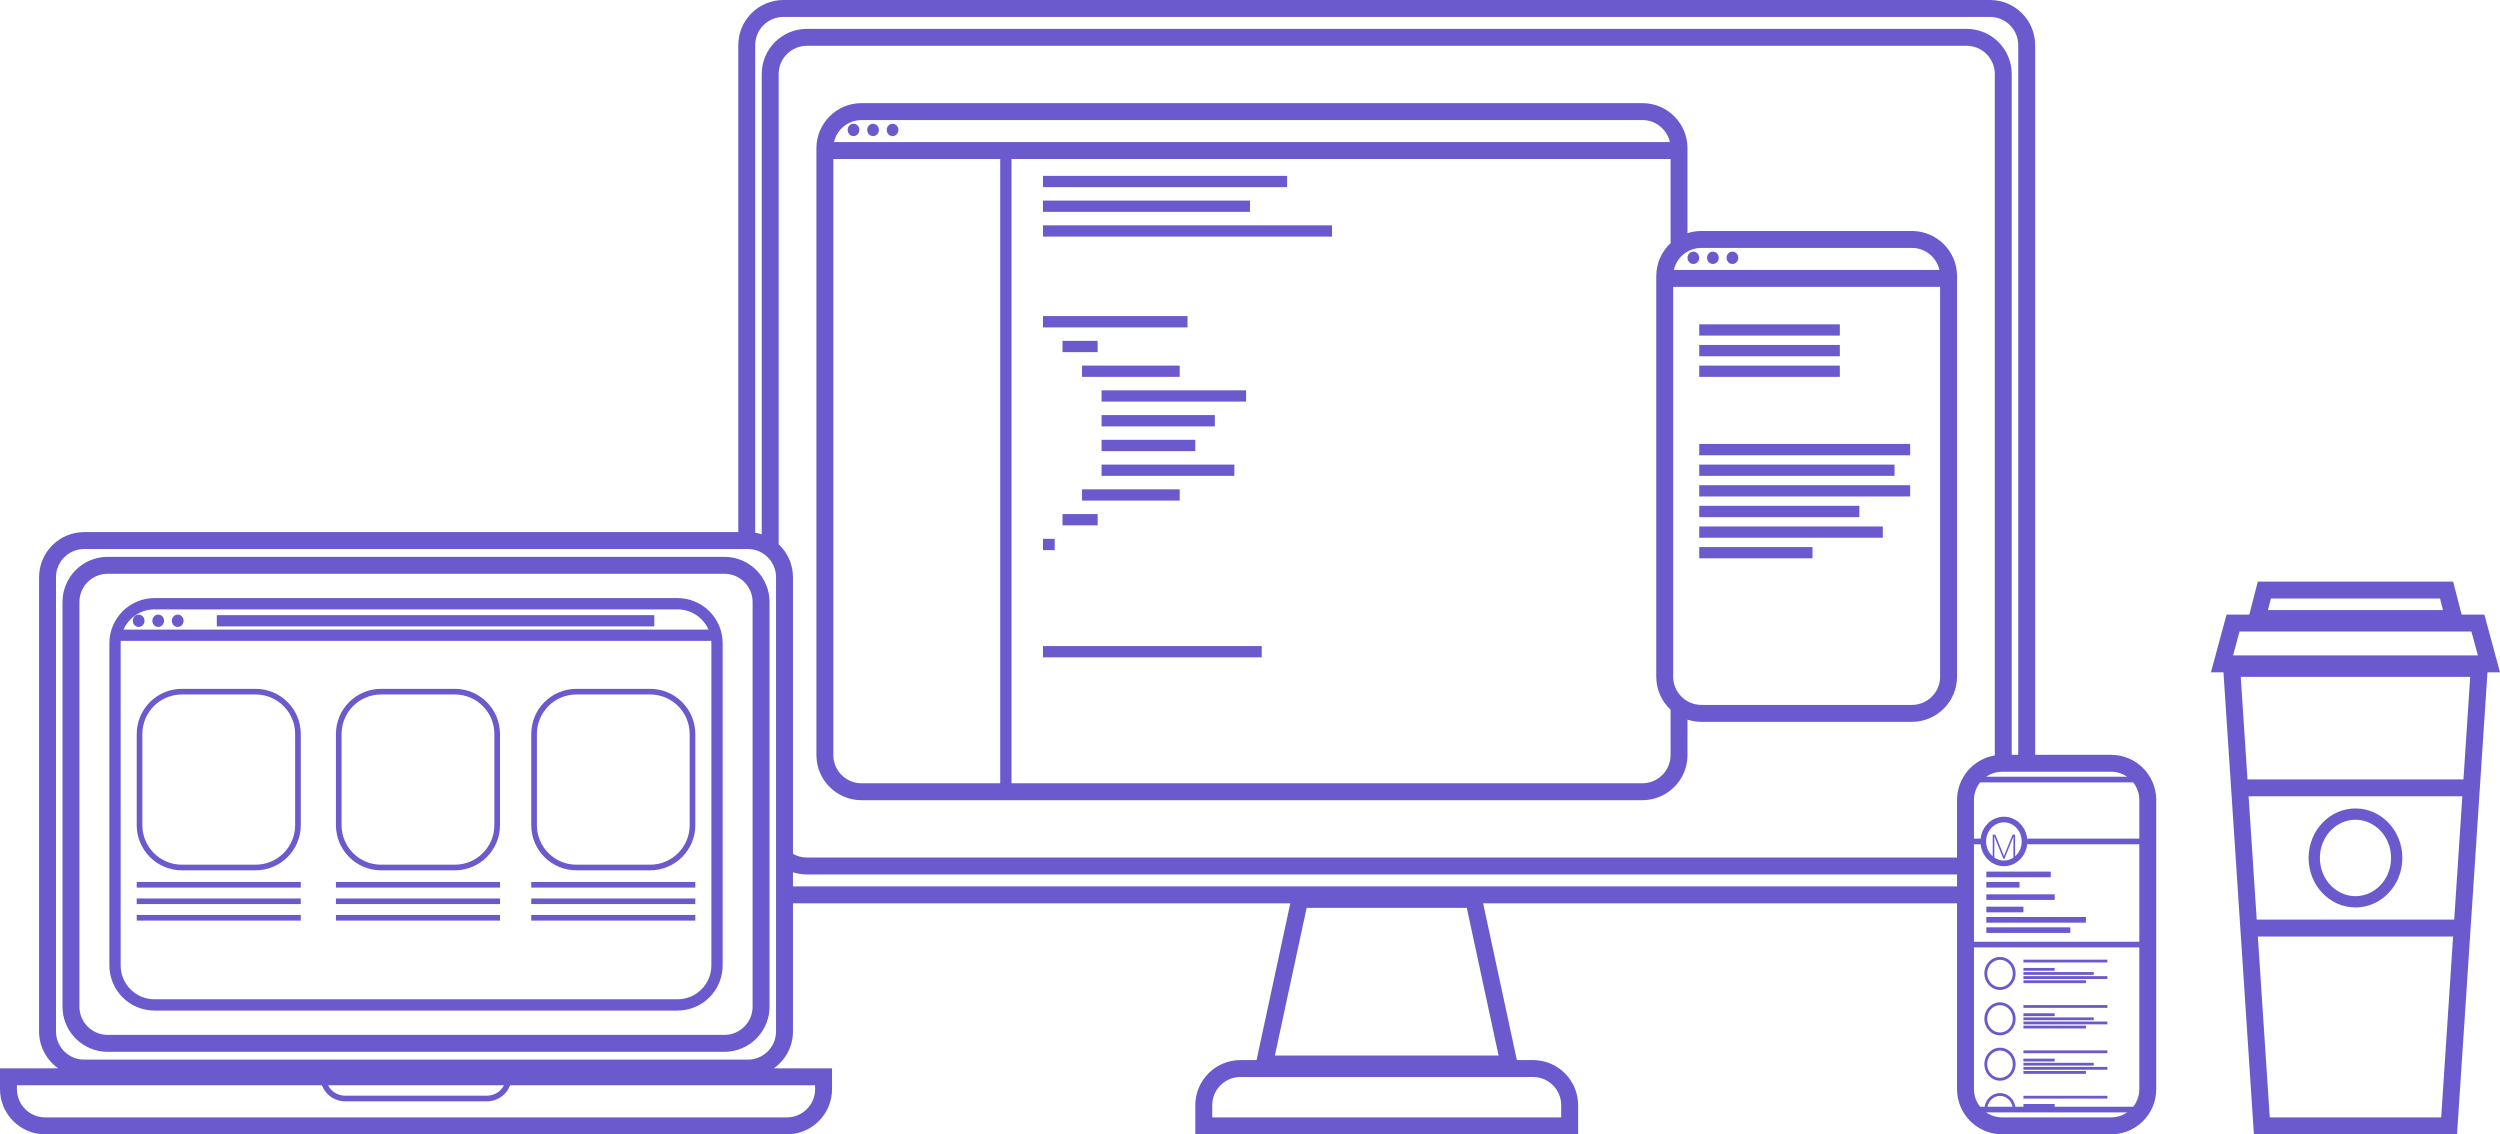 <svg width="443" height="201" viewBox="0 0 443 201" fill="none" xmlns="http://www.w3.org/2000/svg">
<path fill-rule="evenodd" clip-rule="evenodd" d="M352.63 3H138.823C136.062 3 133.823 5.239 133.823 8V94.394C134.218 94.459 134.603 94.553 134.977 94.673V13.116C134.977 8.698 138.558 5.116 142.977 5.116H348.477C352.895 5.116 356.477 8.698 356.477 13.116V133.756H357.63V8C357.63 5.239 355.391 3 352.63 3ZM360.63 133.756V8C360.63 3.582 357.048 0 352.63 0H138.823C134.405 0 130.823 3.582 130.823 8V94.287H14.922C10.504 94.287 6.922 97.869 6.922 102.287V182.767C6.922 185.468 8.261 187.857 10.311 189.305H3H0V192.305V193C0 197.418 3.582 201 8 201H139.436C143.854 201 147.436 197.418 147.436 193V192.305V189.305H144.436H137.125C139.175 187.857 140.514 185.468 140.514 182.767V160.069H228.642L222.838 187.036L222.664 187.844H219.809C215.391 187.844 211.809 191.425 211.809 195.844V198V201H214.809H276.644H279.644V198V195.844C279.644 191.425 276.062 187.844 271.644 187.844H268.789L268.615 187.036L262.811 160.069H346.786V193C346.786 197.418 350.368 201 354.786 201H374.087C378.506 201 382.087 197.418 382.087 193V141.756C382.087 137.338 378.506 133.756 374.087 133.756H360.63ZM346.786 157.069V154.953H142.977C142.117 154.953 141.29 154.817 140.514 154.567V157.069H346.786ZM346.786 151.953V141.756C346.786 137.784 349.681 134.488 353.477 133.863V13.116C353.477 10.355 351.238 8.116 348.477 8.116H142.977C140.215 8.116 137.977 10.355 137.977 13.116V96.442C139.538 97.903 140.514 99.981 140.514 102.287V151.305C141.241 151.717 142.081 151.953 142.977 151.953H346.786ZM58.128 192.305H89.308C88.748 193.402 87.607 194.153 86.291 194.153H61.145C59.829 194.153 58.688 193.402 58.128 192.305ZM57.037 192.305C57.66 193.969 59.264 195.153 61.145 195.153H86.291C88.172 195.153 89.776 193.969 90.399 192.305H144.436V193C144.436 195.761 142.197 198 139.436 198H8C5.239 198 3 195.761 3 193V192.305H57.037ZM271.644 190.844H219.809C217.048 190.844 214.809 193.082 214.809 195.844V198H276.644V195.844C276.644 193.082 274.405 190.844 271.644 190.844ZM225.907 187.036L231.537 160.876H259.916L265.547 187.036H225.907ZM152.667 21.273H291.025C293.41 21.273 295.406 22.943 295.905 25.178H147.787C148.286 22.943 150.282 21.273 152.667 21.273ZM296.025 43.086V28.178H179.238V138.796H291.025C293.786 138.796 296.025 136.558 296.025 133.796V125.754C294.464 124.294 293.488 122.215 293.488 119.909V48.931C293.488 46.624 294.464 44.546 296.025 43.086ZM299.025 41.317V26.273C299.025 21.854 295.443 18.273 291.025 18.273H152.667C148.249 18.273 144.667 21.854 144.667 26.273V133.796C144.667 138.215 148.249 141.796 152.667 141.796H291.025C295.443 141.796 299.025 138.215 299.025 133.796V127.523C299.801 127.774 300.628 127.909 301.488 127.909H338.786C343.204 127.909 346.786 124.327 346.786 119.909V48.931C346.786 44.513 343.204 40.931 338.786 40.931H301.488C300.628 40.931 299.801 41.066 299.025 41.317ZM177.238 138.796V28.178H147.667V133.796C147.667 136.558 149.906 138.796 152.667 138.796H177.238ZM151.243 24.12C151.816 24.12 152.281 23.629 152.281 23.024C152.281 22.418 151.816 21.927 151.243 21.927C150.67 21.927 150.205 22.418 150.205 23.024C150.205 23.629 150.67 24.12 151.243 24.12ZM159.203 23.024C159.203 23.629 158.738 24.12 158.165 24.12C157.591 24.12 157.127 23.629 157.127 23.024C157.127 22.418 157.591 21.927 158.165 21.927C158.738 21.927 159.203 22.418 159.203 23.024ZM154.704 24.12C155.277 24.12 155.742 23.629 155.742 23.024C155.742 22.418 155.277 21.927 154.704 21.927C154.13 21.927 153.666 22.418 153.666 23.024C153.666 23.629 154.13 24.12 154.704 24.12ZM228.076 33.16H184.814V31.16H228.076V33.16ZM184.814 41.931H236.036V39.931H184.814V41.931ZM223.577 116.484H184.814V114.484H223.577V116.484ZM184.814 37.545H221.5V35.545H184.814V37.545ZM210.425 58.011H184.814V56.011H210.425V58.011ZM195.197 71.167H220.808V69.167H195.197V71.167ZM215.27 75.553H195.197V73.553H215.27V75.553ZM195.197 84.324H218.731V82.324H195.197V84.324ZM211.809 79.938H195.197V77.938H211.809V79.938ZM191.736 66.782H209.041V64.782H191.736V66.782ZM209.041 88.709H191.736V86.709H209.041V88.709ZM188.275 62.396H194.505V60.396H188.275V62.396ZM194.505 93.094H188.275V91.094H194.505V93.094ZM184.814 97.48H186.891V95.48H184.814V97.48ZM301.102 45.682C301.102 46.287 300.637 46.778 300.063 46.778C299.49 46.778 299.025 46.287 299.025 45.682C299.025 45.076 299.49 44.586 300.063 44.586C300.637 44.586 301.102 45.076 301.102 45.682ZM306.985 46.778C307.559 46.778 308.023 46.287 308.023 45.682C308.023 45.076 307.559 44.586 306.985 44.586C306.412 44.586 305.947 45.076 305.947 45.682C305.947 46.287 306.412 46.778 306.985 46.778ZM304.562 45.682C304.562 46.287 304.098 46.778 303.524 46.778C302.951 46.778 302.486 46.287 302.486 45.682C302.486 45.076 302.951 44.586 303.524 44.586C304.098 44.586 304.562 45.076 304.562 45.682ZM301.488 43.931H338.786C341.171 43.931 343.167 45.601 343.666 47.836H296.608C297.107 45.601 299.102 43.931 301.488 43.931ZM296.488 50.836H343.786V119.909C343.786 122.671 341.547 124.909 338.786 124.909H301.488C298.726 124.909 296.488 122.671 296.488 119.909V50.836ZM301.102 59.473H326.02V57.473H301.102V59.473ZM338.48 80.669H301.102V78.669H338.48V80.669ZM301.102 84.324H335.711V82.324H301.102V84.324ZM333.634 95.287H301.102V93.287H333.634V95.287ZM301.102 98.942H321.175V96.942H301.102V98.942ZM338.48 87.978H301.102V85.978H338.48V87.978ZM301.102 91.633H329.481V89.633H301.102V91.633ZM326.02 66.782H301.102V64.782H326.02V66.782ZM301.102 63.127H326.02V61.127H301.102V63.127ZM132.514 97.287H14.922C12.161 97.287 9.922 99.526 9.922 102.287V182.767C9.922 185.529 12.161 187.767 14.922 187.767H132.514C135.275 187.767 137.514 185.529 137.514 182.767V102.287C137.514 99.526 135.275 97.287 132.514 97.287ZM19.075 101.673H128.361C131.122 101.673 133.361 103.911 133.361 106.673V178.382C133.361 181.143 131.122 183.382 128.361 183.382H19.075C16.314 183.382 14.075 181.143 14.075 178.382V106.673C14.075 103.911 16.314 101.673 19.075 101.673ZM11.075 106.673C11.075 102.254 14.657 98.673 19.075 98.673H128.361C132.779 98.673 136.361 102.254 136.361 106.673V178.382C136.361 182.8 132.779 186.382 128.361 186.382H19.075C14.657 186.382 11.075 182.8 11.075 178.382V106.673ZM120.055 107.982H27.381C24.929 107.982 22.821 109.453 21.89 111.56H125.546C124.615 109.453 122.507 107.982 120.055 107.982ZM126.04 113.56H21.396C21.386 113.699 21.381 113.84 21.381 113.982V171.073C21.381 174.386 24.067 177.073 27.381 177.073H120.055C123.368 177.073 126.055 174.386 126.055 171.073V113.982C126.055 113.84 126.05 113.699 126.04 113.56ZM27.381 105.982C22.963 105.982 19.381 109.564 19.381 113.982V171.073C19.381 175.491 22.963 179.073 27.381 179.073H120.055C124.473 179.073 128.055 175.491 128.055 171.073V113.982C128.055 109.564 124.473 105.982 120.055 105.982H27.381ZM24.573 111.098C25.146 111.098 25.611 110.607 25.611 110.002C25.611 109.396 25.146 108.905 24.573 108.905C23.999 108.905 23.534 109.396 23.534 110.002C23.534 110.607 23.999 111.098 24.573 111.098ZM32.533 110.002C32.533 110.607 32.068 111.098 31.494 111.098C30.921 111.098 30.456 110.607 30.456 110.002C30.456 109.396 30.921 108.905 31.494 108.905C32.068 108.905 32.533 109.396 32.533 110.002ZM28.034 111.098C28.607 111.098 29.072 110.607 29.072 110.002C29.072 109.396 28.607 108.905 28.034 108.905C27.46 108.905 26.995 109.396 26.995 110.002C26.995 110.607 27.46 111.098 28.034 111.098ZM38.416 111.002H115.941V109.002H38.416V111.002ZM45.298 123.062H32.227C28.361 123.062 25.227 126.196 25.227 130.062V146.222C25.227 150.088 28.361 153.222 32.227 153.222H45.298C49.164 153.222 52.298 150.088 52.298 146.222V130.062C52.298 126.196 49.164 123.062 45.298 123.062ZM32.227 122.062C27.808 122.062 24.227 125.644 24.227 130.062V146.222C24.227 150.64 27.808 154.222 32.227 154.222H45.298C49.717 154.222 53.298 150.64 53.298 146.222V130.062C53.298 125.644 49.717 122.062 45.298 122.062H32.227ZM24.227 157.28H53.298V156.28H24.227V157.28ZM24.227 160.204H53.298V159.204H24.227V160.204ZM24.227 163.127H53.298V162.127H24.227V163.127ZM80.6 123.062H67.528C63.662 123.062 60.528 126.196 60.528 130.062V146.222C60.528 150.088 63.662 153.222 67.528 153.222H80.6C84.466 153.222 87.6 150.088 87.6 146.222V130.062C87.6 126.196 84.466 123.062 80.6 123.062ZM67.528 122.062C63.11 122.062 59.528 125.644 59.528 130.062V146.222C59.528 150.64 63.11 154.222 67.528 154.222H80.6C85.018 154.222 88.6 150.64 88.6 146.222V130.062C88.6 125.644 85.018 122.062 80.6 122.062H67.528ZM59.528 157.28H88.6V156.28H59.528V157.28ZM59.528 160.204H88.6V159.204H59.528V160.204ZM59.528 163.127H88.6V162.127H59.528V163.127ZM115.209 123.062H102.138C98.272 123.062 95.138 126.196 95.138 130.062V146.222C95.138 150.088 98.272 153.222 102.138 153.222H115.209C119.075 153.222 122.209 150.088 122.209 146.222V130.062C122.209 126.196 119.075 123.062 115.209 123.062ZM102.138 122.062C97.719 122.062 94.138 125.644 94.138 130.062V146.222C94.138 150.64 97.719 154.222 102.138 154.222H115.209C119.628 154.222 123.209 150.64 123.209 146.222V130.062C123.209 125.644 119.628 122.062 115.209 122.062H102.138ZM94.138 157.28H123.209V156.28H94.138V157.28ZM94.138 160.204H123.209V159.204H94.138V160.204ZM94.138 163.127H123.209V162.127H94.138V163.127ZM354.786 136.756H374.087C375.143 136.756 376.122 137.083 376.929 137.642H351.944C352.751 137.083 353.73 136.756 354.786 136.756ZM350.874 138.642H377.999C378.68 139.496 379.087 140.579 379.087 141.756V148.605H359.245V149.105C359.245 146.683 357.386 144.72 355.092 144.72C352.959 144.72 351.201 146.419 350.966 148.605H349.786V141.756C349.786 140.579 350.193 139.496 350.874 138.642ZM359.245 149.105V149.605H379.087V166.878H349.786V149.605H350.966C351.201 151.792 352.959 153.491 355.092 153.491C357.386 153.491 359.245 151.527 359.245 149.105ZM349.786 167.878H379.087V193C379.087 194.178 378.68 195.26 377.999 196.115H364.091V195.634H358.553V196.115H357.128C356.904 194.738 355.768 193.691 354.4 193.691C353.032 193.691 351.896 194.738 351.672 196.115H350.874C350.193 195.26 349.786 194.178 349.786 193V167.878ZM356.621 196.115C356.403 195 355.473 194.191 354.4 194.191C353.327 194.191 352.397 195 352.179 196.115H356.621ZM351.944 197.115C352.751 197.673 353.73 198 354.786 198H374.087C375.143 198 376.122 197.673 376.929 197.115H351.944ZM357.076 151.736C357.782 151.124 358.245 150.187 358.245 149.105C358.245 147.184 356.783 145.72 355.092 145.72C353.401 145.72 351.939 147.184 351.939 149.105C351.939 150.187 352.402 151.124 353.109 151.736V147.899H353.572L355.089 151.666H355.107L356.624 147.899H357.076V151.736ZM356.774 151.967C356.282 152.301 355.702 152.491 355.092 152.491C354.477 152.491 353.891 152.297 353.396 151.957V148.971C353.396 148.717 353.388 148.469 353.372 148.227H353.396L354.993 152.182H355.183L356.786 148.233H356.809C356.786 148.475 356.774 148.709 356.774 148.936V151.967ZM363.398 155.453H351.977V154.453H363.398V155.453ZM357.861 157.28H351.977V156.28H357.861V157.28ZM364.091 159.473H351.977V158.473H364.091V159.473ZM358.553 161.665H351.977V160.665H358.553V161.665ZM369.628 163.493H351.977V162.493H369.628V163.493ZM366.859 165.32H351.977V164.32H366.859V165.32ZM356.669 172.495C356.669 173.859 355.628 174.918 354.4 174.918C353.172 174.918 352.131 173.859 352.131 172.495C352.131 171.13 353.172 170.071 354.4 170.071C355.628 170.071 356.669 171.13 356.669 172.495ZM357.169 172.495C357.169 174.109 355.929 175.418 354.4 175.418C352.871 175.418 351.631 174.109 351.631 172.495C351.631 170.88 352.871 169.571 354.4 169.571C355.929 169.571 357.169 170.88 357.169 172.495ZM373.435 170.552H358.553V170.052H373.435V170.552ZM358.553 173.706V174.206H369.628V173.706H358.553ZM373.435 173.475H358.553V172.975H373.435V173.475ZM358.553 172.745H371.012V172.245H358.553V172.745ZM364.091 172.014H358.553V171.514H364.091V172.014ZM356.669 180.535C356.669 181.899 355.628 182.958 354.4 182.958C353.172 182.958 352.131 181.899 352.131 180.535C352.131 179.17 353.172 178.111 354.4 178.111C355.628 178.111 356.669 179.17 356.669 180.535ZM357.169 180.535C357.169 182.149 355.929 183.458 354.4 183.458C352.871 183.458 351.631 182.149 351.631 180.535C351.631 178.92 352.871 177.611 354.4 177.611C355.929 177.611 357.169 178.92 357.169 180.535ZM373.435 178.592H358.553V178.092H373.435V178.592ZM358.553 181.746V182.246H369.628V181.746H358.553ZM373.435 181.515H358.553V181.015H373.435V181.515ZM358.553 180.785H371.012V180.285H358.553V180.785ZM364.091 180.054H358.553V179.554H364.091V180.054ZM356.669 188.575C356.669 189.939 355.628 190.998 354.4 190.998C353.172 190.998 352.131 189.939 352.131 188.575C352.131 187.21 353.172 186.151 354.4 186.151C355.628 186.151 356.669 187.21 356.669 188.575ZM357.169 188.575C357.169 190.189 355.929 191.498 354.4 191.498C352.871 191.498 351.631 190.189 351.631 188.575C351.631 186.96 352.871 185.651 354.4 185.651C355.929 185.651 357.169 186.96 357.169 188.575ZM373.435 186.632H358.553V186.132H373.435V186.632ZM358.553 189.786V190.286H369.628V189.786H358.553ZM373.435 189.555H358.553V189.055H373.435V189.555ZM358.553 188.825H371.012V188.325H358.553V188.825ZM364.091 188.094H358.553V187.594H364.091V188.094ZM358.553 194.672H373.435V194.172H358.553V194.672ZM393.999 119.138H391.778L392.59 116.138L394.547 108.905H398.574L398.783 108.098L400.084 103.058H434.694L435.995 108.098L436.204 108.905H440.231L442.188 116.138L443 119.138H440.779L440.726 119.945L435.386 201H399.392L394.052 119.945L393.999 119.138ZM400.09 165.955L402.201 198H432.577L434.688 165.955H400.09ZM399.892 162.955H434.886L436.325 141.104H398.453L399.892 162.955ZM398.255 138.104H436.523L437.719 119.945H397.059L398.255 138.104ZM395.698 116.138L396.843 111.905H437.935L439.08 116.138H395.698ZM402.408 106.058L401.881 108.098H432.897L432.37 106.058H402.408ZM417.389 158.8C420.771 158.8 423.695 155.873 423.695 152.029C423.695 148.186 420.771 145.258 417.389 145.258C414.007 145.258 411.083 148.186 411.083 152.029C411.083 155.873 414.007 158.8 417.389 158.8ZM417.389 160.8C421.976 160.8 425.695 156.873 425.695 152.029C425.695 147.185 421.976 143.258 417.389 143.258C412.802 143.258 409.083 147.185 409.083 152.029C409.083 156.873 412.802 160.8 417.389 160.8Z" fill="#6A5ACD"/>
</svg>
